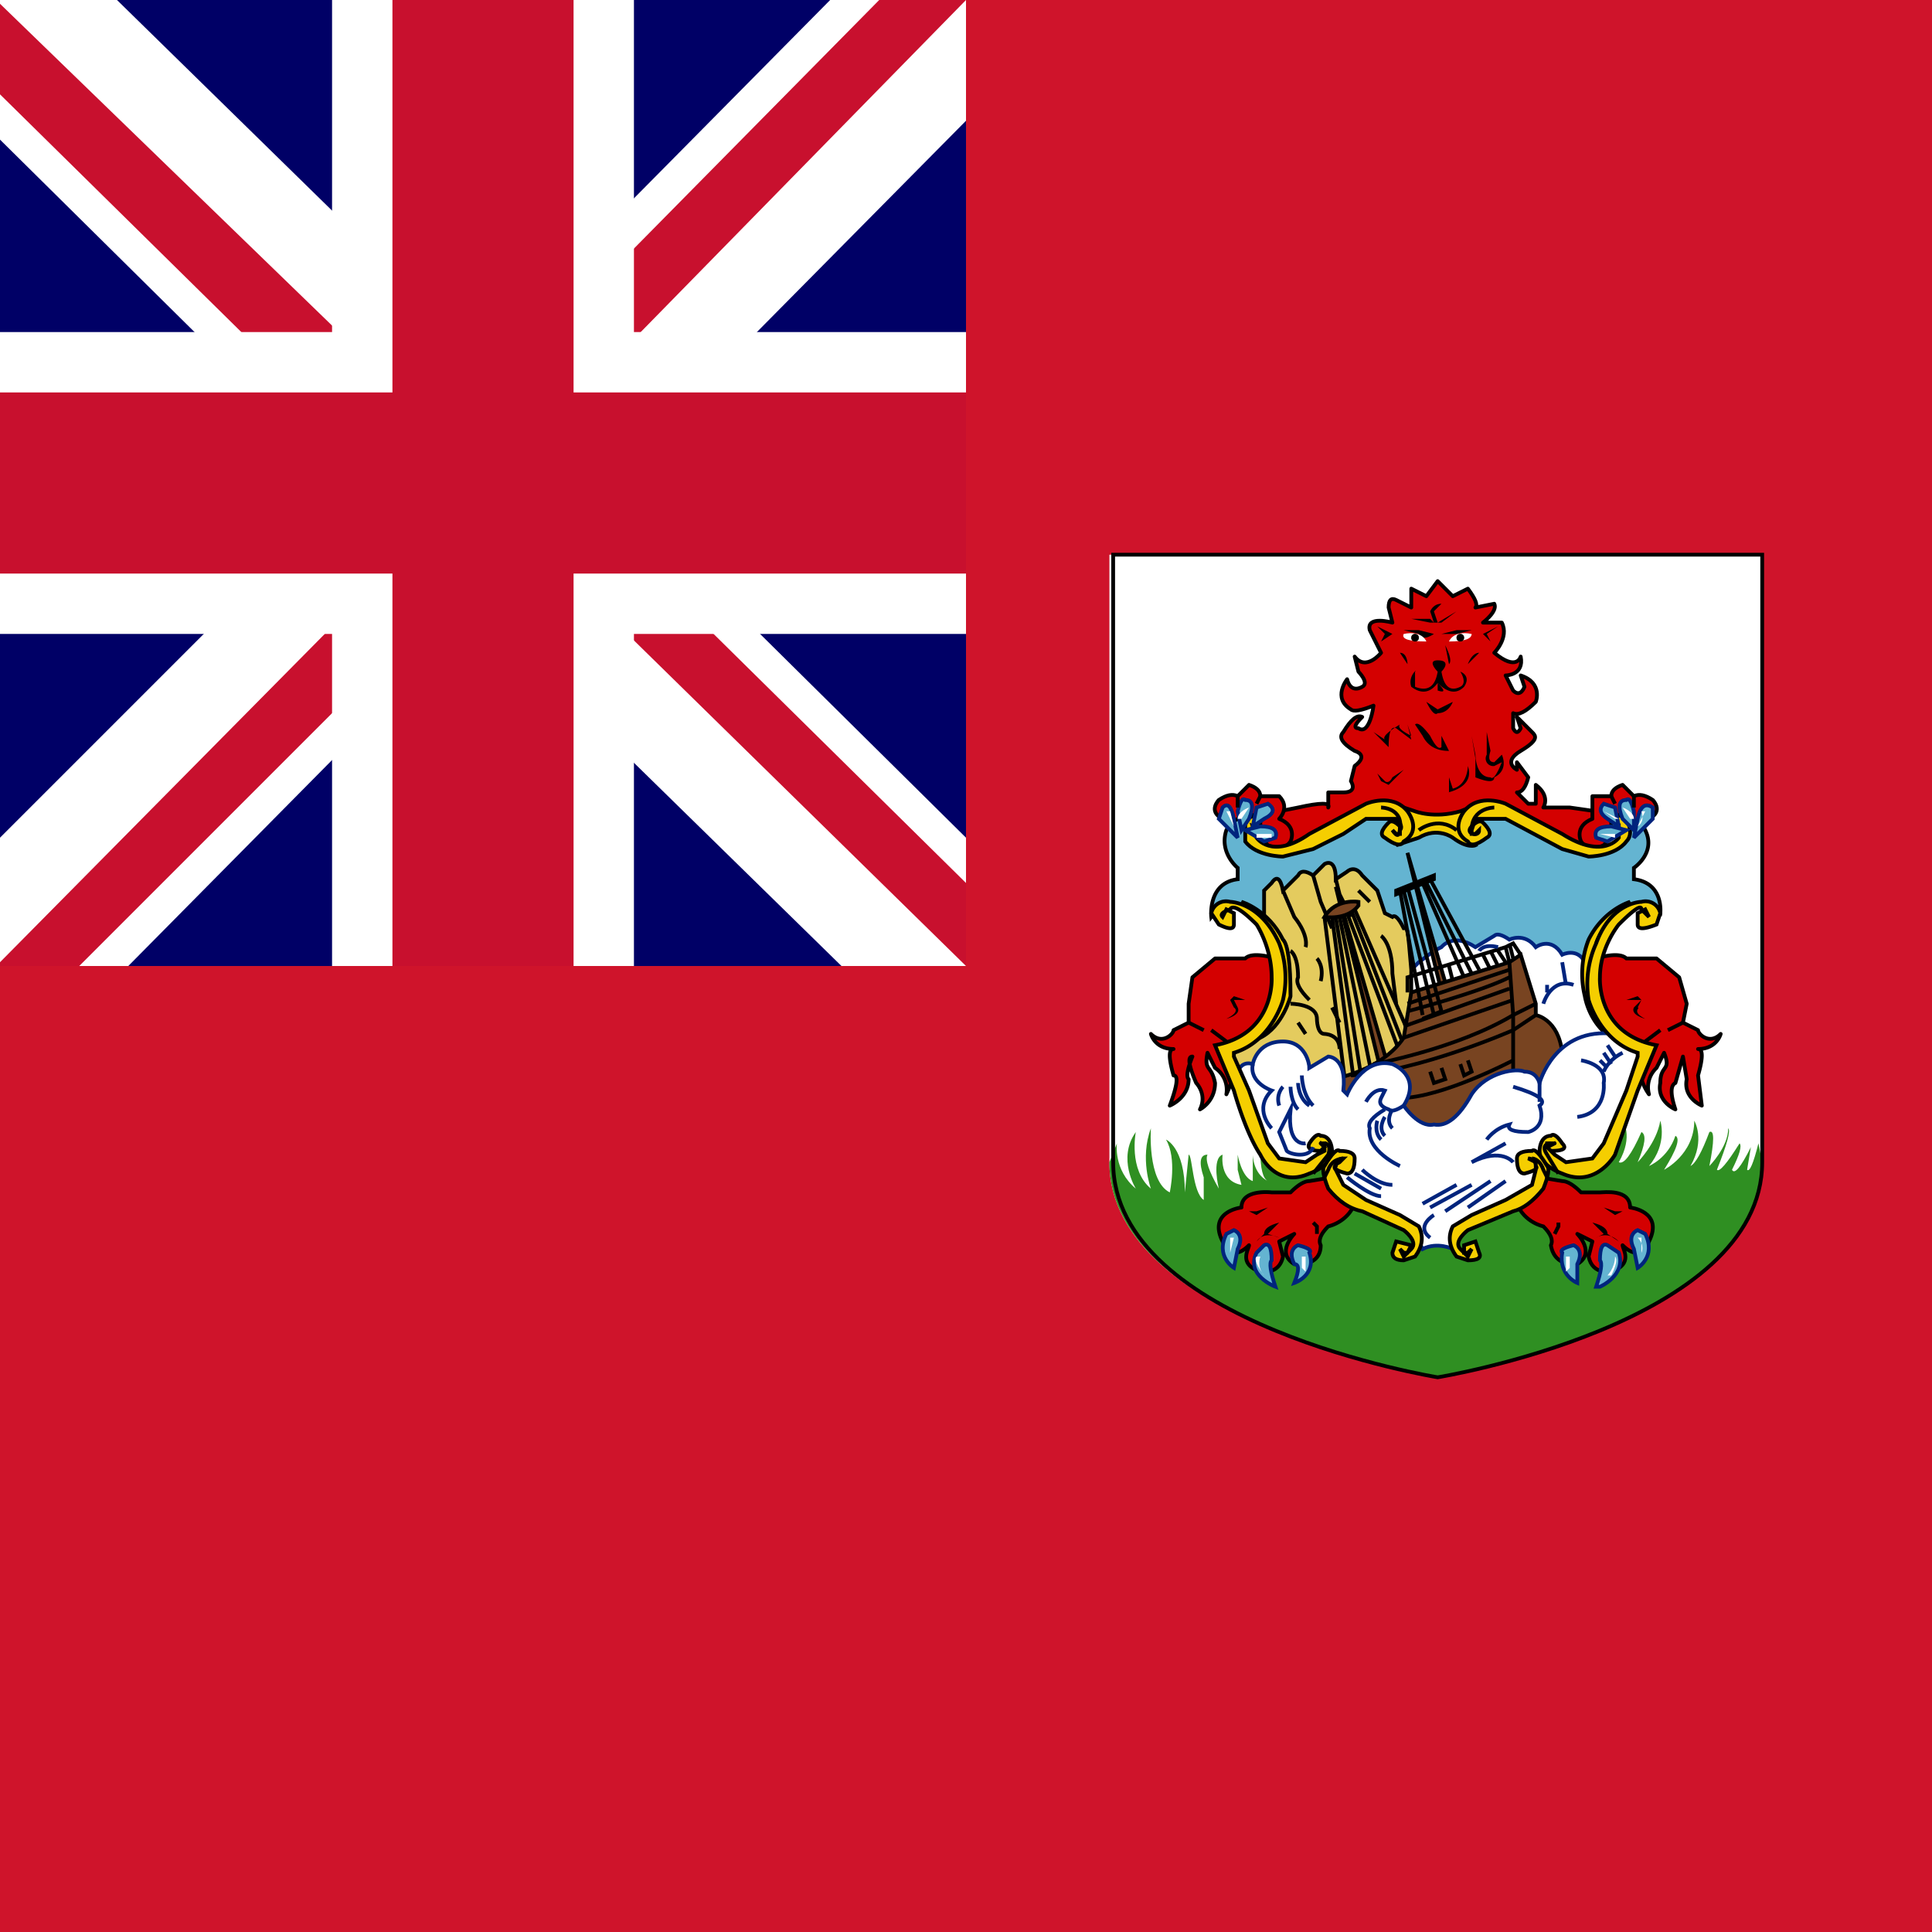 <svg xmlns="http://www.w3.org/2000/svg" viewBox="0 0 512 512"><path fill="#cf142b" d="M0 0h512v512H0z"/><path fill="#006" d="M0 0h256v256H0z"/><path fill="#fff" d="M256 0v32l-95 96 95 94v34h-33l-96-94-93 94H0v-34l93-93L0 37V0h31l96 94 93-94z"/><path fill="#c8102e" d="m92 162 6 17-77 77H0v-1zm62-6 27 4 75 74v22zM256 0l-96 98-2-22 75-76zM0 1l97 94-30-4L0 25z"/><path fill="#fff" d="M88 0v256h80V0zM0 88v80h256V88z"/><path fill="#c8102e" d="M0 104v48h256v-48zM104 0v256h48V0z"/><path fill="#fff" d="M467 147v161c0 43-86 57-86 57s-87-14-87-57V147z"/><path fill="#2f8f22" d="M467 308c0 43-86 57-86 57s-87-14-87-57l2-5s-1 7 5 12c0 0-5-8 0-15 0 0-2 10 4 15 0 0-3-8 0-16 0 0-1 14 5 17 0 0 2-9-1-14 0 0 5 2 5 14l1-10c1 0 1 10 4 12v-6q-2-6 1-6-1 2 3 9s-2-8 1-9c0 0-1 7 5 8l-1-4v-4s1 6 4 7v-7s0 5 4 7q-2-1-2-8l29 1 15 1 45-3 7-7s3 4-1 11q2 1 6-8 2 1-1 8s5-5 6-11c0 0 2 6-3 12 0 0 5-2 7-8q2 1-3 9s8-4 8-13c0 0 3 5-1 12q2-1 5-9 2-1 0 9s5-5 5-10q1 1-3 11 1 1 6-7 1 1-2 7 1 2 5-6l-1 6q1 1 3-7z"/><path fill="#d40000" stroke="#000" stroke-linejoin="round" d="m423 215-7-1h-7s2-3-2-6v5h-2l-3-3q2 0 3-4l-3-4v2s-4-2 1-5 4-4 3-5l-4-4 1 3q-1 2-2 0v-4q2 1 6-3s2-5-4-7l1 3s-1 3-3 1l-2-4s5 0 4-5c0 0-1 4-7-1 0 0 4-4 2-8h-5s4-3 3-5l-5 1q1-1-2-5l-4 2-4-4-3 4-4-2v5l-4-2q-2-1-2 2l1 4s-7-2-6 2l3 6s-4 5-7 1l1 4s3 3 1 4c0 0-3 2-4-2 0 0-4 5 1 8q1 1 6-1s-1 8-4 6q-2 0 1-3-2-1-5 4-2 2 3 5s4 1 0 4l-1 4s2 3-2 3h-4v4q1-2-8 0l-5 1-1 3 2 3v4l1 1 11-5 11-6 9 1 6 1h7l5-2h8l8 4 10 6 5 1 4-1v-8z"/><path fill="#d40000" stroke="#000" stroke-linejoin="round" d="M336 224s4 2 6-1c0 0 2-4-3-6 0 0 3-3 0-6h-5q0-2-3-3l-3 3q-2-1-5 1s-3 3 1 5l3 1 3-2 3 1s-1 3 3 7z"/><path fill="#64b4d1" stroke="#000" d="M429 216a7 7 0 0 1 7 4c3 6-3 10-3 10v3c8 1 7 9 7 9l-3-2q-7-1-12 9c-4 7-2 9-2 17 1 8 13 13 13 13l-9 25c-4 10-12 5-15 3q-2-2-4 0c-1 1 6 6-6 11s-14 8-16 10c-2 1-10 0-11-1l-3-3-14-6c-6-3-5-6-5-7s2-6-5-2c-6 5-12-2-12-2l-7-16-4-12 4-2q7-5 9-12c2-5 0-13 0-14-1-2-5-9-9-11-5-1-8 3-8 3s-1-9 7-10v-3s-5-4-3-10c0 0 2-4 7-4l-1 3s-1 12 17 4c19-9 18-10 29-5h7s12-5 15-3l16 9s13 5 15-4z"/><path fill="#fff" stroke="#00247d" stroke-miterlimit="10" d="m373 271-1-6q-1-1 1-7l3-3 4-3 2-1s3-4 9 0l5-3q1-1 4 1s4-2 7 2c0 0 4-3 7 2 0 0 4-2 6 2l2 6 2 7 7 8-16 6h-7l-13 3-25 2-6-8z"/><path fill="#d40000" stroke="#000" stroke-linejoin="round" d="m353 312-6 1q-2 0-5 3h-5s-8-1-8 4c0 0-9 1-5 9 0 0 2 6 7 1 0 1-3 5 3 7 0 0 5 1 6-4l-1-4 4-2s-5 5 0 8c0 0 7 1 7-5q-1-2 2-5s5-1 7-6c0 0-7-4-6-8zm-15-58s-6-2-8 0h-8l-6 5-1 7v5l-4 2c0 1-3 4-6 1 0 0 1 4 6 4q-2 0 0 7 2 0-1 8s5-2 5-7q-1-1 1-6-2 0 1 7s3 3 1 7c0 0 4-2 4-7-1-5-3-3-2-8l2 4a7 7 0 0 1 3 7s2-4 2-7l-2-4 8-5 5-8z"/><path fill="none" stroke="#000" stroke-miterlimit="10" d="m325 276-4-3m-6-2 2 1 2 1"/><path d="m330 265-3-1-1 1 1 2s2 1-2 3c0 0 4-1 3-3l-1-2z"/><path fill="#784421" stroke="#000" d="m385 275 2-1-14-48z"/><path d="M339 328s-4-2-6 1l2-2q0-2 4-3l-3 3z"/><path fill="#64b4d1" stroke="#00247d" stroke-miterlimit="3" d="M327 336s-5-3-2-9l2-1s3 1 1 5zm11 5s-8-3-5-9l2-2q2-1 2 4-1 1 1 7z"/><path d="m336 320-3 2-2-1h2z"/><path fill="#64b4d1" stroke="#00247d" stroke-miterlimit="3" d="M343 340s6-2 4-8q1-1-3-2s-3 1-1 5q2 0 0 5z"/><path fill="#f5ce00" stroke="#000" stroke-miterlimit="3" d="m369 213 6 2s5 2 12 0l5-2-3 5v3l2 3s-2 1-6-2c0 0-4-3-9 0l-6 2 4-4-2-3z"/><path fill="#fff" d="M345 333v-1zv3l1 1v1-5"/><path fill="#d40000" stroke="#000" stroke-linejoin="round" d="M425 224s-4 2-6-1c0 0-2-4 3-6v-6h5q0-2 3-3l3 3q2-1 5 1s3 3-1 5l-3 1-3-2-3 1s1 3-3 7z"/><path fill="#f5ce00" stroke="#000" stroke-miterlimit="3" d="m392 220-1 1h-1v-1l1-3h8l15 8 7 2s7 0 10-4q2-2 0-6l-2-1-2 1v3l2-1v3s-4 6-15-1l-15-8s-7-3-11 2c0 0-4 5 1 8q1 2 5-1 2-1-1-4-1-1-3 1c-2 2 2 3 2 1z"/><path fill="#e4cb5e" stroke="#000" stroke-miterlimit="3" d="M335 245v-9l2-2q2-3 3 2l4-4q1-2 4 0l3-3s3-2 3 4l3-2s2-2 4 1l4 4 1 3 1 3 2 1q1-1 3 3c1 0 1-1 2 11v21l-14 18-23-7-10-4-2-7 9-5 5-13-1-10z"/><path fill="#784421" stroke="#000" d="m399 256 1-1 3-2 4 13v3s6 1 7 10l-5 10-8-5-2-1z"/><path fill="#fff" d="M326 328v5-1l1-4"/><path fill="none" stroke="#000" stroke-miterlimit="10" d="M349 327v-2l-1-1m6-91 1 4 3 6"/><path fill="#d40000" stroke="#000" stroke-linejoin="round" d="m408 312 6 1q2 0 5 3h5c1 0 8-1 8 4 0 0 9 1 5 9 0 0-2 6-7 1 0 1 3 5-3 7 0 0-5 1-6-4l1-4-4-2s5 5 0 8c0 0-6 1-7-5q1-2-2-5s-5-1-7-6c0 0 7-4 6-8z"/><path fill="none" stroke="#000" stroke-miterlimit="10" d="m351 243 6 48m-4-48 6 45m-5-45 7 44"/><path fill="#784421" stroke="#000" d="m366 284 2-1-14-48z"/><path fill="none" stroke="#000" stroke-miterlimit="10" d="m358 241 14 36m-15-35 14 37"/><path fill="#fff" d="M335 338s-2-2-1-5h-1q-1 1 2 5"/><path fill="none" stroke="#000" stroke-miterlimit="10" d="m359 241 14 32m-18-30 9 44"/><path fill="#f5ce00" stroke="#000" stroke-miterlimit="3" d="M427 275c-6-4-7-11-7-11a25 25 0 0 1 1-15c4-8 11-10 11-10s-7 5-9 11v11l2 8z"/><path fill="#784421" stroke="#000" d="m400 255-26 8-2 12c-6 9-19 11-19 11l10 11 19 4 10-8 9-9v-15z"/><path fill="none" stroke="#000" stroke-miterlimit="10" d="m372 272 28-10m-36 20s22-4 37-13l6-3"/><path fill="none" stroke="#000" stroke-miterlimit="10" d="m407 269-6 4s-25 11-43 12m43-4s-19 10-30 10"/><path fill="#d40000" stroke="#000" stroke-linejoin="round" d="M423 254s6-2 8 0h8l6 5 2 7-1 5 4 2c0 1 3 4 6 1 0 0-1 4-6 4q2 0 0 7l1 8s-5-2-4-7l-1-6-2 7q-2 1 0 7s-5-2-4-7c0-5 3-3 1-8l-2 4a7 7 0 0 0-2 7s-3-4-2-7l1-4-8-5-5-8z"/><path fill="#fff" stroke="#00247d" stroke-miterlimit="10" d="M328 284s1-3 4-2c0 0 1-6 8-6 6 0 7 6 7 7l5-3s5 0 4 9l1 1s4-10 12-8c0 0 8 3 3 11 0 0 4 6 8 5q5 1 10-8c4-6 12-7 14-6q3 0 4 3s4-15 20-13l6 4 2 1-4 10-8 19-6 2-7-4-3 1v6l-9 7-6 2-7 5-1 4s-4-2-8 0l-2-4-4-3-15-8-3-9-3-1-3 4h-5l-7-4z"/><path fill="none" stroke="#000" stroke-miterlimit="3" d="M396 214s-6 0-6 6"/><path fill="#f5ce00" stroke="#000" stroke-miterlimit="3" d="M434 279c-10-3-13-14-13-14a26 26 0 0 1 2-15c4-11 12-11 12-11a4 4 0 0 1 5 3l-1 3q-5 2-5 0v-3l2-1 1 2-2-2q0-2-6 4s-5 6-5 14c0 0-1 15 15 18l-5 12-6 17s-5 9-14 5c0 0-6-2-6-6 0 0 0-4 3-4q1-1 3 2 2 2-3 2l-1-1 2-1q1 1 0 0h-2v1l1 1 1 1 3 2 7-1 3-4 6-14 3-9z"/><path fill="#f5ce00" stroke="#000" stroke-miterlimit="3" d="M405 307s2 0 2 2q1 1-3 2-2 0-2-4 0-2 4-2 1-1 4 4 1 1-1 6-4 5-8 6l-12 5s-4 3-2 5l2 2 1-2-1 1h-1v-2l3-1 1 3q1 2-3 2l-3-1q-3-4-1-8l5-3 9-4 7-4 1-4v-2z"/><path fill="none" stroke="#000" stroke-miterlimit="3" d="M406 307s2 0 3 3l1 2m1-9s-3 0-1 3l3 5"/><path fill="#f5ce00" stroke="#000" stroke-miterlimit="3" d="m369 220 1 1h1v-1q1-1-1-3h-8l-6 4-8 4-8 2s-7 0-10-4v-6l3-1 1 1v3l-2-1 1 3s4 6 14-1l15-8s7-3 11 2c0 0 4 5-1 8q-1 2-5-1-2-1 1-4 1-1 3 1 0 4-2 1zm-35 55c6-3 8-11 8-11q0-13-2-15c-4-8-11-10-11-10s7 5 9 11v11l-2 8z"/><path fill="none" stroke="#000" stroke-miterlimit="3" d="M366 214s6 0 5 6"/><path fill="#f5ce00" stroke="#000" stroke-miterlimit="3" d="M327 279c10-3 13-14 13-14a26 26 0 0 0-1-15c-5-11-13-11-13-11a4 4 0 0 0-5 3l2 3q4 2 4 0v-3l-2-1-1 2q-1-1 2-2 1-2 7 4s4 6 4 14c0 0 1 15-15 18l5 12s3 11 7 17c0 0 4 9 13 5 0 0 6-2 6-6 0 0 0-4-3-4q-1-1-3 2-1 2 3 2l1-1-1-1q-1 1 0 0h1v2l-2 1-3 2-7-1-3-4-5-14-4-9z"/><path fill="#f5ce00" stroke="#000" stroke-miterlimit="3" d="M356 307s-2 0-2 2q-1 1 3 2 2 0 2-4 0-2-4-2-1-1-4 4-1 1 1 6 4 5 9 6l11 5s4 3 2 5l-2 2-1-2 1 1h1l1-2-4-1-1 3q0 2 3 2l3-1q3-4 1-8l-5-3-9-4-6-4-2-4q-1-1 1-2z"/><path fill="none" stroke="#000" stroke-miterlimit="3" d="M356 307s-3 0-4 3l-1 2m0-9s2 0 1 3l-4 5m28-91s5-4 10 0m-40 31s1-3-3-8l-3-7m8-4 2 7 3 7"/><path fill="none" stroke="#000" stroke-miterlimit="10" d="M349 254s2 2 1 6m-8-8s2 1 2 7q-1 2 3 6m-5 1s7 0 7 4c0 0 0 4 2 4 0 0 4 0 4 4m-11-7 2 3m7-7 2 4m5-35 3 3m3 9s3 2 3 10l1 8"/><path fill="#784421" stroke="#000" d="M351 243s6 1 9-3v-1s-6-1-9 4z"/><path fill="none" stroke="#000" stroke-miterlimit="10" d="m372 275 29-10"/><path fill="#784421" stroke="#000" d="M370 237v-1l10-4v1z"/><path fill="none" stroke="#000" stroke-miterlimit="10" d="m371 236 6 33m-5-33 8 33m-7-34 9 33m-5-34 11 25m-10-25 12 24m-11-25 13 24m-15 13 5-2m-9-2 27-9m-27 11s19-5 27-9m-21 25 1 3 3-1-1-3m5-1 1 3 2-1-1-3m-16-18v-4l26-8 1 4m-16 1 1 4m8-7 2 4m0-5 2 4m0-4 2 3m0-4 2-1 2 3m-3-3 1 4"/><path fill="none" stroke="#00247d" stroke-miterlimit="10" d="M337 299s-5-5 0-10c0 0-6-2-5-7m14 21s-5 1-4-9l-3 6 2 5c1 1 6 2 7-1m-8-16s-2 2-1 5m3-5s0 4 2 6m0-7s0 4 3 6m-2-8s0 5 3 8m14-1s2-4 5-3l-1 2q-1 2 2 3 1 1 4-1"/><path fill="none" stroke="#00247d" stroke-miterlimit="10" d="M371 309s-9-4-8-10q-1-2 4-5m-2 3s-1 3 1 5m1-6s-2 3 0 5m2-7s-2 3 0 5m-8 11s4 4 8 4m-10-3 7 4m-9-3s6 5 9 5m14 5s-5 3-1 6m-2-9 9-5m-7 6 11-6m-7 7 12-8m-6 7 10-7m2-5s-3-4-11 0l9-5m9-16v5m-14 10s2-3 6-4q-1 2 5 2s5-1 3-7q3-2-7-5m18-7s7 1 6 6c0 0 1 8-7 9m7-12s1-3 5-5m-4-2 2 3m-3-1 2 3m-3-1 2 2m-34-31s1-2 5-1m12 15s2-7 8-5m-2 0-1-6m-4 6v2"/><path fill="#64b4d1" stroke="#00247d" stroke-miterlimit="3" d="M424 341s7-3 5-9l-3-2q-2-1-2 4 1 1-1 7z"/><path fill="#fff" d="M426 338s2-2 2-5q-1 0 0 0 1 1-1 5z"/><path fill="#64b4d1" stroke="#00247d" stroke-miterlimit="3" d="M434 336s5-3 2-9l-2-1s-3 1-1 5z"/><path fill="#fff" d="M435 328v5-1s1-2-1-4"/><path fill="#64b4d1" stroke="#00247d" stroke-miterlimit="3" d="M418 340s-5-2-4-8q-1-1 3-2s3 1 1 5z"/><path fill="#fff" d="M416 333v-1zv3l-1 1v1-5"/><path d="M423 328s3-2 6 1l-3-2q0-2-4-3l3 3zm2-8 3 2 2-1h-2z"/><path fill="none" stroke="#000" stroke-miterlimit="10" d="m412 327 1-2v-1m23-48 4-3m6-2-2 1-2 1"/><path d="m431 265 3-1 1 1-1 2c1 0-2 1 2 3 0 0-4-1-3-3l2-2z"/><path fill="#64b4d1" stroke="#00247d" stroke-miterlimit="3" d="m433 222 1-5q1-5 4-3v3z"/><path fill="#fff" d="M434 219s2-1 1-4h1z"/><path fill="#64b4d1" stroke="#00247d" stroke-miterlimit="3" d="m433 220-3-3q-2-5 1-5 1-1 2 3z"/><path fill="#fff" d="m432 217-2-3s3 1 3 3z"/><path fill="#64b4d1" stroke="#00247d" stroke-miterlimit="3" d="m429 219-3-2q-3-2-1-4l3 1z"/><path fill="#fff" d="m428 217-3-2h-1 1l4 2z"/><path fill="#64b4d1" stroke="#00247d" stroke-miterlimit="3" d="m431 220-4-1q-5 0-4 3l3 1z"/><path fill="#fff" d="M424 221h4v1zq-1 0 0 0"/><path fill="none" stroke="#000" stroke-miterlimit="3" d="m427 211 1 2"/><path fill="none" stroke="#000" stroke-miterlimit="10" d="M433 211v3"/><path fill="#64b4d1" stroke="#00247d" stroke-miterlimit="3" d="m328 222-1-5q-1-5-3-3l-1 3z"/><path fill="#fff" d="m327 219-1-4h-1zq0 1 0 0"/><path fill="#64b4d1" stroke="#00247d" stroke-miterlimit="3" d="m329 220 2-3q2-5-1-5-1-1-2 3z"/><path fill="#fff" d="m329 217 2-3s-3 1-3 3z"/><path fill="#64b4d1" stroke="#00247d" stroke-miterlimit="3" d="m332 219 3-2q4-2 1-4l-3 1z"/><path fill="#fff" d="m333 217 3-2z"/><path fill="#64b4d1" stroke="#00247d" stroke-miterlimit="3" d="m330 220 4-1q5 0 4 3l-3 1z"/><path fill="#fff" d="M337 221h-4v1h4q1 0 0 0z"/><path fill="none" stroke="#000" stroke-miterlimit="3" d="m334 211-1 2"/><path fill="none" stroke="#000" stroke-miterlimit="10" d="M328 211v3"/><path d="m394 194 1 5q-1 3 1 3l2-2s2 4-2 6q0 2-5 0v-5l-1-6 1 5s0 6 4 6q1 1 3-4l-2 1a2 2 0 0 1-2-3zm-5 9s0 5-4 6l-1-3-1-4 1 4v4c-1 0 7-1 5-7m-5-4-2-4v-4 7q-1 1-3-3-3-4-4-3l2 3q2 4 7 4m-11-7 1 4-4-3q-2-1-2 5l-4-4 3 2q-1-1 4-4-1 1 3 3zm5-6 3 2 4-2s-1 3-4 3q-1 1-3-3m-13 19 2 2s1 1 2-1l3-2-3 3-1 1-2-1zm16-30c-3 0 0 3 0 3q-1 6-6 4v-4c1-1-2 1-1 4q4 3 7-1 4 4 7 1c2-3-1-4-1-4s2 3 0 4q-4 2-5-4s3-3-1-3m2-4 1 5q1-1-1-5m-10 5s0-3-2-3zm16 0s1-3 3-3zm-19 3 3-1zm-5-13 4 2-3 2 1-2zm32 0-4 2 2 2-1-2zm-15 2 4-1h4l-4 1z"/><path fill="#fff" d="M384 170s1-3 6-2q0 2-6 2"/><circle cx="387" cy="169" r="1" fill="#784421"/><circle cx="387" cy="169" r="1"/><path d="m374 164 5 1h3l4-3-5 3-1-3 2-2q-2 0-3 2l1 3-1-1zm7 17v2q3 1 0-2m-1-13-4-1h-4l4 1q1 2 4 0"/><path fill="#fff" d="M378 170s-1-3-6-2q-1 2 6 2"/><circle cx="375" cy="169" r="1" fill="#784421"/><circle cx="375" cy="169" r="1"/><path fill="none" stroke="#000" d="M467 147v161c0 43-86 57-86 57s-86-14-86-57V147z"/></svg>